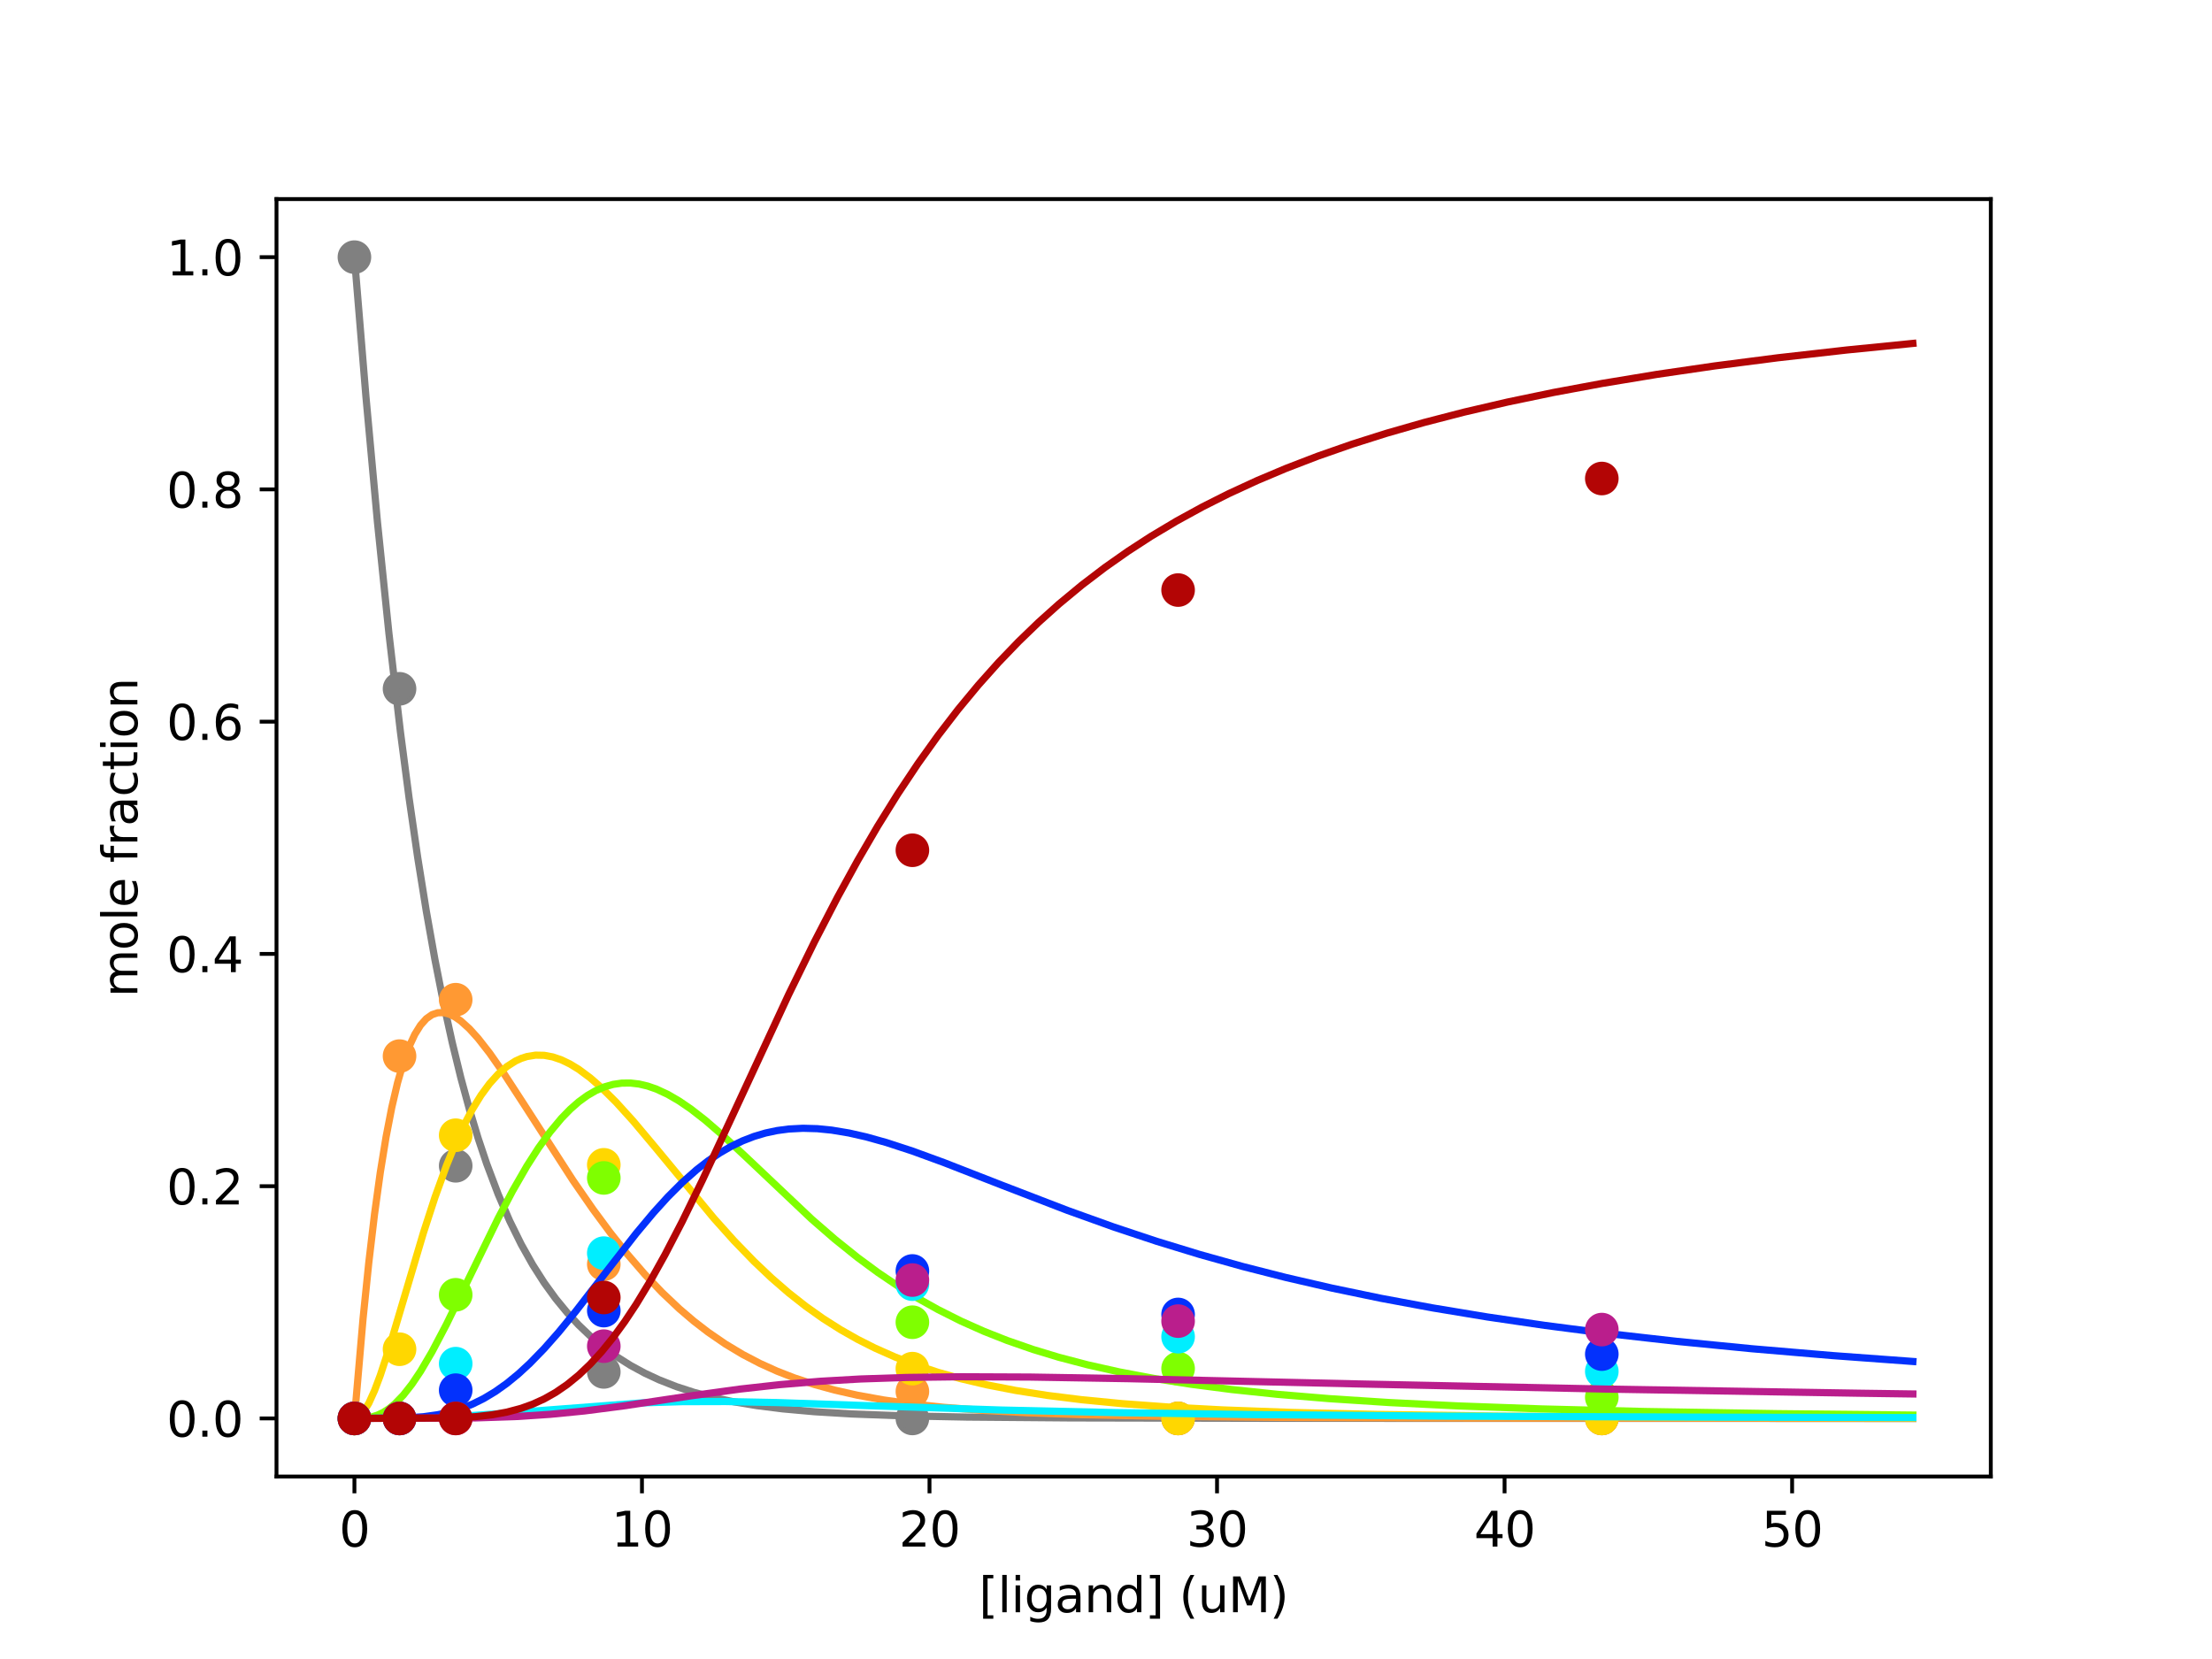 <?xml version="1.0" encoding="utf-8" standalone="no"?>
<!DOCTYPE svg PUBLIC "-//W3C//DTD SVG 1.1//EN"
  "http://www.w3.org/Graphics/SVG/1.1/DTD/svg11.dtd">
<svg xmlns:xlink="http://www.w3.org/1999/xlink" width="460.8pt" height="345.6pt" viewBox="0 0 460.8 345.6" xmlns="http://www.w3.org/2000/svg" version="1.1">
 <defs>
  <style type="text/css">*{stroke-linejoin: round; stroke-linecap: butt}</style>
 </defs>
 <g id="figure_1">
  <g id="patch_1">
   <path d="M 0 345.6 
L 460.8 345.6 
L 460.8 0 
L 0 0 
z
" style="fill: #ffffff"/>
  </g>
  <g id="axes_1">
   <g id="patch_2">
    <path d="M 57.6 307.584 
L 414.72 307.584 
L 414.72 41.472 
L 57.6 41.472 
z
" style="fill: #ffffff"/>
   </g>
   <g id="matplotlib.axis_1">
    <g id="xtick_1">
     <g id="line2d_1">
      <defs>
       <path id="me45ed9119b" d="M 0 0 
L 0 3.5 
" style="stroke: #000000; stroke-width: 0.8"/>
      </defs>
      <g>
       <use xlink:href="#me45ed9119b" x="73.833" y="307.584" style="stroke: #000000; stroke-width: 0.8"/>
      </g>
     </g>
     <g id="text_1">
      <!-- 0 -->
      <g transform="translate(70.651 322.182) scale(0.1 -0.1)">
       <defs>
        <path id="DejaVuSans-30" d="M 2034 4250 
Q 1547 4250 1301 3770 
Q 1056 3291 1056 2328 
Q 1056 1369 1301 889 
Q 1547 409 2034 409 
Q 2525 409 2770 889 
Q 3016 1369 3016 2328 
Q 3016 3291 2770 3770 
Q 2525 4250 2034 4250 
z
M 2034 4750 
Q 2819 4750 3233 4129 
Q 3647 3509 3647 2328 
Q 3647 1150 3233 529 
Q 2819 -91 2034 -91 
Q 1250 -91 836 529 
Q 422 1150 422 2328 
Q 422 3509 836 4129 
Q 1250 4750 2034 4750 
z
" transform="scale(0.016)"/>
       </defs>
       <use xlink:href="#DejaVuSans-30"/>
      </g>
     </g>
    </g>
    <g id="xtick_2">
     <g id="line2d_2">
      <g>
       <use xlink:href="#me45ed9119b" x="133.732" y="307.584" style="stroke: #000000; stroke-width: 0.8"/>
      </g>
     </g>
     <g id="text_2">
      <!-- 10 -->
      <g transform="translate(127.37 322.182) scale(0.1 -0.1)">
       <defs>
        <path id="DejaVuSans-31" d="M 794 531 
L 1825 531 
L 1825 4091 
L 703 3866 
L 703 4441 
L 1819 4666 
L 2450 4666 
L 2450 531 
L 3481 531 
L 3481 0 
L 794 0 
L 794 531 
z
" transform="scale(0.016)"/>
       </defs>
       <use xlink:href="#DejaVuSans-31"/>
       <use xlink:href="#DejaVuSans-30" transform="translate(63.623 0)"/>
      </g>
     </g>
    </g>
    <g id="xtick_3">
     <g id="line2d_3">
      <g>
       <use xlink:href="#me45ed9119b" x="193.631" y="307.584" style="stroke: #000000; stroke-width: 0.8"/>
      </g>
     </g>
     <g id="text_3">
      <!-- 20 -->
      <g transform="translate(187.269 322.182) scale(0.1 -0.1)">
       <defs>
        <path id="DejaVuSans-32" d="M 1228 531 
L 3431 531 
L 3431 0 
L 469 0 
L 469 531 
Q 828 903 1448 1529 
Q 2069 2156 2228 2338 
Q 2531 2678 2651 2914 
Q 2772 3150 2772 3378 
Q 2772 3750 2511 3984 
Q 2250 4219 1831 4219 
Q 1534 4219 1204 4116 
Q 875 4013 500 3803 
L 500 4441 
Q 881 4594 1212 4672 
Q 1544 4750 1819 4750 
Q 2544 4750 2975 4387 
Q 3406 4025 3406 3419 
Q 3406 3131 3298 2873 
Q 3191 2616 2906 2266 
Q 2828 2175 2409 1742 
Q 1991 1309 1228 531 
z
" transform="scale(0.016)"/>
       </defs>
       <use xlink:href="#DejaVuSans-32"/>
       <use xlink:href="#DejaVuSans-30" transform="translate(63.623 0)"/>
      </g>
     </g>
    </g>
    <g id="xtick_4">
     <g id="line2d_4">
      <g>
       <use xlink:href="#me45ed9119b" x="253.531" y="307.584" style="stroke: #000000; stroke-width: 0.8"/>
      </g>
     </g>
     <g id="text_4">
      <!-- 30 -->
      <g transform="translate(247.168 322.182) scale(0.1 -0.1)">
       <defs>
        <path id="DejaVuSans-33" d="M 2597 2516 
Q 3050 2419 3304 2112 
Q 3559 1806 3559 1356 
Q 3559 666 3084 287 
Q 2609 -91 1734 -91 
Q 1441 -91 1130 -33 
Q 819 25 488 141 
L 488 750 
Q 750 597 1062 519 
Q 1375 441 1716 441 
Q 2309 441 2620 675 
Q 2931 909 2931 1356 
Q 2931 1769 2642 2001 
Q 2353 2234 1838 2234 
L 1294 2234 
L 1294 2753 
L 1863 2753 
Q 2328 2753 2575 2939 
Q 2822 3125 2822 3475 
Q 2822 3834 2567 4026 
Q 2313 4219 1838 4219 
Q 1578 4219 1281 4162 
Q 984 4106 628 3988 
L 628 4550 
Q 988 4650 1302 4700 
Q 1616 4750 1894 4750 
Q 2613 4750 3031 4423 
Q 3450 4097 3450 3541 
Q 3450 3153 3228 2886 
Q 3006 2619 2597 2516 
z
" transform="scale(0.016)"/>
       </defs>
       <use xlink:href="#DejaVuSans-33"/>
       <use xlink:href="#DejaVuSans-30" transform="translate(63.623 0)"/>
      </g>
     </g>
    </g>
    <g id="xtick_5">
     <g id="line2d_5">
      <g>
       <use xlink:href="#me45ed9119b" x="313.43" y="307.584" style="stroke: #000000; stroke-width: 0.8"/>
      </g>
     </g>
     <g id="text_5">
      <!-- 40 -->
      <g transform="translate(307.068 322.182) scale(0.1 -0.1)">
       <defs>
        <path id="DejaVuSans-34" d="M 2419 4116 
L 825 1625 
L 2419 1625 
L 2419 4116 
z
M 2253 4666 
L 3047 4666 
L 3047 1625 
L 3713 1625 
L 3713 1100 
L 3047 1100 
L 3047 0 
L 2419 0 
L 2419 1100 
L 313 1100 
L 313 1709 
L 2253 4666 
z
" transform="scale(0.016)"/>
       </defs>
       <use xlink:href="#DejaVuSans-34"/>
       <use xlink:href="#DejaVuSans-30" transform="translate(63.623 0)"/>
      </g>
     </g>
    </g>
    <g id="xtick_6">
     <g id="line2d_6">
      <g>
       <use xlink:href="#me45ed9119b" x="373.33" y="307.584" style="stroke: #000000; stroke-width: 0.8"/>
      </g>
     </g>
     <g id="text_6">
      <!-- 50 -->
      <g transform="translate(366.967 322.182) scale(0.1 -0.1)">
       <defs>
        <path id="DejaVuSans-35" d="M 691 4666 
L 3169 4666 
L 3169 4134 
L 1269 4134 
L 1269 2991 
Q 1406 3038 1543 3061 
Q 1681 3084 1819 3084 
Q 2600 3084 3056 2656 
Q 3513 2228 3513 1497 
Q 3513 744 3044 326 
Q 2575 -91 1722 -91 
Q 1428 -91 1123 -41 
Q 819 9 494 109 
L 494 744 
Q 775 591 1075 516 
Q 1375 441 1709 441 
Q 2250 441 2565 725 
Q 2881 1009 2881 1497 
Q 2881 1984 2565 2268 
Q 2250 2553 1709 2553 
Q 1456 2553 1204 2497 
Q 953 2441 691 2322 
L 691 4666 
z
" transform="scale(0.016)"/>
       </defs>
       <use xlink:href="#DejaVuSans-35"/>
       <use xlink:href="#DejaVuSans-30" transform="translate(63.623 0)"/>
      </g>
     </g>
    </g>
    <g id="text_7">
     <!-- [ligand] (uM) -->
     <g transform="translate(203.926 335.861) scale(0.1 -0.1)">
      <defs>
       <path id="DejaVuSans-5b" d="M 550 4863 
L 1875 4863 
L 1875 4416 
L 1125 4416 
L 1125 -397 
L 1875 -397 
L 1875 -844 
L 550 -844 
L 550 4863 
z
" transform="scale(0.016)"/>
       <path id="DejaVuSans-6c" d="M 603 4863 
L 1178 4863 
L 1178 0 
L 603 0 
L 603 4863 
z
" transform="scale(0.016)"/>
       <path id="DejaVuSans-69" d="M 603 3500 
L 1178 3500 
L 1178 0 
L 603 0 
L 603 3500 
z
M 603 4863 
L 1178 4863 
L 1178 4134 
L 603 4134 
L 603 4863 
z
" transform="scale(0.016)"/>
       <path id="DejaVuSans-67" d="M 2906 1791 
Q 2906 2416 2648 2759 
Q 2391 3103 1925 3103 
Q 1463 3103 1205 2759 
Q 947 2416 947 1791 
Q 947 1169 1205 825 
Q 1463 481 1925 481 
Q 2391 481 2648 825 
Q 2906 1169 2906 1791 
z
M 3481 434 
Q 3481 -459 3084 -895 
Q 2688 -1331 1869 -1331 
Q 1566 -1331 1297 -1286 
Q 1028 -1241 775 -1147 
L 775 -588 
Q 1028 -725 1275 -790 
Q 1522 -856 1778 -856 
Q 2344 -856 2625 -561 
Q 2906 -266 2906 331 
L 2906 616 
Q 2728 306 2450 153 
Q 2172 0 1784 0 
Q 1141 0 747 490 
Q 353 981 353 1791 
Q 353 2603 747 3093 
Q 1141 3584 1784 3584 
Q 2172 3584 2450 3431 
Q 2728 3278 2906 2969 
L 2906 3500 
L 3481 3500 
L 3481 434 
z
" transform="scale(0.016)"/>
       <path id="DejaVuSans-61" d="M 2194 1759 
Q 1497 1759 1228 1600 
Q 959 1441 959 1056 
Q 959 750 1161 570 
Q 1363 391 1709 391 
Q 2188 391 2477 730 
Q 2766 1069 2766 1631 
L 2766 1759 
L 2194 1759 
z
M 3341 1997 
L 3341 0 
L 2766 0 
L 2766 531 
Q 2569 213 2275 61 
Q 1981 -91 1556 -91 
Q 1019 -91 701 211 
Q 384 513 384 1019 
Q 384 1609 779 1909 
Q 1175 2209 1959 2209 
L 2766 2209 
L 2766 2266 
Q 2766 2663 2505 2880 
Q 2244 3097 1772 3097 
Q 1472 3097 1187 3025 
Q 903 2953 641 2809 
L 641 3341 
Q 956 3463 1253 3523 
Q 1550 3584 1831 3584 
Q 2591 3584 2966 3190 
Q 3341 2797 3341 1997 
z
" transform="scale(0.016)"/>
       <path id="DejaVuSans-6e" d="M 3513 2113 
L 3513 0 
L 2938 0 
L 2938 2094 
Q 2938 2591 2744 2837 
Q 2550 3084 2163 3084 
Q 1697 3084 1428 2787 
Q 1159 2491 1159 1978 
L 1159 0 
L 581 0 
L 581 3500 
L 1159 3500 
L 1159 2956 
Q 1366 3272 1645 3428 
Q 1925 3584 2291 3584 
Q 2894 3584 3203 3211 
Q 3513 2838 3513 2113 
z
" transform="scale(0.016)"/>
       <path id="DejaVuSans-64" d="M 2906 2969 
L 2906 4863 
L 3481 4863 
L 3481 0 
L 2906 0 
L 2906 525 
Q 2725 213 2448 61 
Q 2172 -91 1784 -91 
Q 1150 -91 751 415 
Q 353 922 353 1747 
Q 353 2572 751 3078 
Q 1150 3584 1784 3584 
Q 2172 3584 2448 3432 
Q 2725 3281 2906 2969 
z
M 947 1747 
Q 947 1113 1208 752 
Q 1469 391 1925 391 
Q 2381 391 2643 752 
Q 2906 1113 2906 1747 
Q 2906 2381 2643 2742 
Q 2381 3103 1925 3103 
Q 1469 3103 1208 2742 
Q 947 2381 947 1747 
z
" transform="scale(0.016)"/>
       <path id="DejaVuSans-5d" d="M 1947 4863 
L 1947 -844 
L 622 -844 
L 622 -397 
L 1369 -397 
L 1369 4416 
L 622 4416 
L 622 4863 
L 1947 4863 
z
" transform="scale(0.016)"/>
       <path id="DejaVuSans-20" transform="scale(0.016)"/>
       <path id="DejaVuSans-28" d="M 1984 4856 
Q 1566 4138 1362 3434 
Q 1159 2731 1159 2009 
Q 1159 1288 1364 580 
Q 1569 -128 1984 -844 
L 1484 -844 
Q 1016 -109 783 600 
Q 550 1309 550 2009 
Q 550 2706 781 3412 
Q 1013 4119 1484 4856 
L 1984 4856 
z
" transform="scale(0.016)"/>
       <path id="DejaVuSans-75" d="M 544 1381 
L 544 3500 
L 1119 3500 
L 1119 1403 
Q 1119 906 1312 657 
Q 1506 409 1894 409 
Q 2359 409 2629 706 
Q 2900 1003 2900 1516 
L 2900 3500 
L 3475 3500 
L 3475 0 
L 2900 0 
L 2900 538 
Q 2691 219 2414 64 
Q 2138 -91 1772 -91 
Q 1169 -91 856 284 
Q 544 659 544 1381 
z
M 1991 3584 
L 1991 3584 
z
" transform="scale(0.016)"/>
       <path id="DejaVuSans-4d" d="M 628 4666 
L 1569 4666 
L 2759 1491 
L 3956 4666 
L 4897 4666 
L 4897 0 
L 4281 0 
L 4281 4097 
L 3078 897 
L 2444 897 
L 1241 4097 
L 1241 0 
L 628 0 
L 628 4666 
z
" transform="scale(0.016)"/>
       <path id="DejaVuSans-29" d="M 513 4856 
L 1013 4856 
Q 1481 4119 1714 3412 
Q 1947 2706 1947 2009 
Q 1947 1309 1714 600 
Q 1481 -109 1013 -844 
L 513 -844 
Q 928 -128 1133 580 
Q 1338 1288 1338 2009 
Q 1338 2731 1133 3434 
Q 928 4138 513 4856 
z
" transform="scale(0.016)"/>
      </defs>
      <use xlink:href="#DejaVuSans-5b"/>
      <use xlink:href="#DejaVuSans-6c" transform="translate(39.014 0)"/>
      <use xlink:href="#DejaVuSans-69" transform="translate(66.797 0)"/>
      <use xlink:href="#DejaVuSans-67" transform="translate(94.58 0)"/>
      <use xlink:href="#DejaVuSans-61" transform="translate(158.057 0)"/>
      <use xlink:href="#DejaVuSans-6e" transform="translate(219.336 0)"/>
      <use xlink:href="#DejaVuSans-64" transform="translate(282.715 0)"/>
      <use xlink:href="#DejaVuSans-5d" transform="translate(346.191 0)"/>
      <use xlink:href="#DejaVuSans-20" transform="translate(385.205 0)"/>
      <use xlink:href="#DejaVuSans-28" transform="translate(416.992 0)"/>
      <use xlink:href="#DejaVuSans-75" transform="translate(456.006 0)"/>
      <use xlink:href="#DejaVuSans-4d" transform="translate(519.385 0)"/>
      <use xlink:href="#DejaVuSans-29" transform="translate(605.664 0)"/>
     </g>
    </g>
   </g>
   <g id="matplotlib.axis_2">
    <g id="ytick_1">
     <g id="line2d_7">
      <defs>
       <path id="mb6fc678e81" d="M 0 0 
L -3.5 0 
" style="stroke: #000000; stroke-width: 0.8"/>
      </defs>
      <g>
       <use xlink:href="#mb6fc678e81" x="57.6" y="295.488" style="stroke: #000000; stroke-width: 0.8"/>
      </g>
     </g>
     <g id="text_8">
      <!-- 0.0 -->
      <g transform="translate(34.697 299.287) scale(0.1 -0.1)">
       <defs>
        <path id="DejaVuSans-2e" d="M 684 794 
L 1344 794 
L 1344 0 
L 684 0 
L 684 794 
z
" transform="scale(0.016)"/>
       </defs>
       <use xlink:href="#DejaVuSans-30"/>
       <use xlink:href="#DejaVuSans-2e" transform="translate(63.623 0)"/>
       <use xlink:href="#DejaVuSans-30" transform="translate(95.41 0)"/>
      </g>
     </g>
    </g>
    <g id="ytick_2">
     <g id="line2d_8">
      <g>
       <use xlink:href="#mb6fc678e81" x="57.6" y="247.104" style="stroke: #000000; stroke-width: 0.8"/>
      </g>
     </g>
     <g id="text_9">
      <!-- 0.2 -->
      <g transform="translate(34.697 250.903) scale(0.1 -0.1)">
       <use xlink:href="#DejaVuSans-30"/>
       <use xlink:href="#DejaVuSans-2e" transform="translate(63.623 0)"/>
       <use xlink:href="#DejaVuSans-32" transform="translate(95.41 0)"/>
      </g>
     </g>
    </g>
    <g id="ytick_3">
     <g id="line2d_9">
      <g>
       <use xlink:href="#mb6fc678e81" x="57.6" y="198.72" style="stroke: #000000; stroke-width: 0.8"/>
      </g>
     </g>
     <g id="text_10">
      <!-- 0.4 -->
      <g transform="translate(34.697 202.519) scale(0.1 -0.1)">
       <use xlink:href="#DejaVuSans-30"/>
       <use xlink:href="#DejaVuSans-2e" transform="translate(63.623 0)"/>
       <use xlink:href="#DejaVuSans-34" transform="translate(95.41 0)"/>
      </g>
     </g>
    </g>
    <g id="ytick_4">
     <g id="line2d_10">
      <g>
       <use xlink:href="#mb6fc678e81" x="57.6" y="150.336" style="stroke: #000000; stroke-width: 0.8"/>
      </g>
     </g>
     <g id="text_11">
      <!-- 0.6 -->
      <g transform="translate(34.697 154.135) scale(0.1 -0.1)">
       <defs>
        <path id="DejaVuSans-36" d="M 2113 2584 
Q 1688 2584 1439 2293 
Q 1191 2003 1191 1497 
Q 1191 994 1439 701 
Q 1688 409 2113 409 
Q 2538 409 2786 701 
Q 3034 994 3034 1497 
Q 3034 2003 2786 2293 
Q 2538 2584 2113 2584 
z
M 3366 4563 
L 3366 3988 
Q 3128 4100 2886 4159 
Q 2644 4219 2406 4219 
Q 1781 4219 1451 3797 
Q 1122 3375 1075 2522 
Q 1259 2794 1537 2939 
Q 1816 3084 2150 3084 
Q 2853 3084 3261 2657 
Q 3669 2231 3669 1497 
Q 3669 778 3244 343 
Q 2819 -91 2113 -91 
Q 1303 -91 875 529 
Q 447 1150 447 2328 
Q 447 3434 972 4092 
Q 1497 4750 2381 4750 
Q 2619 4750 2861 4703 
Q 3103 4656 3366 4563 
z
" transform="scale(0.016)"/>
       </defs>
       <use xlink:href="#DejaVuSans-30"/>
       <use xlink:href="#DejaVuSans-2e" transform="translate(63.623 0)"/>
       <use xlink:href="#DejaVuSans-36" transform="translate(95.41 0)"/>
      </g>
     </g>
    </g>
    <g id="ytick_5">
     <g id="line2d_11">
      <g>
       <use xlink:href="#mb6fc678e81" x="57.6" y="101.952" style="stroke: #000000; stroke-width: 0.8"/>
      </g>
     </g>
     <g id="text_12">
      <!-- 0.8 -->
      <g transform="translate(34.697 105.751) scale(0.1 -0.1)">
       <defs>
        <path id="DejaVuSans-38" d="M 2034 2216 
Q 1584 2216 1326 1975 
Q 1069 1734 1069 1313 
Q 1069 891 1326 650 
Q 1584 409 2034 409 
Q 2484 409 2743 651 
Q 3003 894 3003 1313 
Q 3003 1734 2745 1975 
Q 2488 2216 2034 2216 
z
M 1403 2484 
Q 997 2584 770 2862 
Q 544 3141 544 3541 
Q 544 4100 942 4425 
Q 1341 4750 2034 4750 
Q 2731 4750 3128 4425 
Q 3525 4100 3525 3541 
Q 3525 3141 3298 2862 
Q 3072 2584 2669 2484 
Q 3125 2378 3379 2068 
Q 3634 1759 3634 1313 
Q 3634 634 3220 271 
Q 2806 -91 2034 -91 
Q 1263 -91 848 271 
Q 434 634 434 1313 
Q 434 1759 690 2068 
Q 947 2378 1403 2484 
z
M 1172 3481 
Q 1172 3119 1398 2916 
Q 1625 2713 2034 2713 
Q 2441 2713 2670 2916 
Q 2900 3119 2900 3481 
Q 2900 3844 2670 4047 
Q 2441 4250 2034 4250 
Q 1625 4250 1398 4047 
Q 1172 3844 1172 3481 
z
" transform="scale(0.016)"/>
       </defs>
       <use xlink:href="#DejaVuSans-30"/>
       <use xlink:href="#DejaVuSans-2e" transform="translate(63.623 0)"/>
       <use xlink:href="#DejaVuSans-38" transform="translate(95.41 0)"/>
      </g>
     </g>
    </g>
    <g id="ytick_6">
     <g id="line2d_12">
      <g>
       <use xlink:href="#mb6fc678e81" x="57.6" y="53.568" style="stroke: #000000; stroke-width: 0.8"/>
      </g>
     </g>
     <g id="text_13">
      <!-- 1.0 -->
      <g transform="translate(34.697 57.367) scale(0.1 -0.1)">
       <use xlink:href="#DejaVuSans-31"/>
       <use xlink:href="#DejaVuSans-2e" transform="translate(63.623 0)"/>
       <use xlink:href="#DejaVuSans-30" transform="translate(95.41 0)"/>
      </g>
     </g>
    </g>
    <g id="text_14">
     <!-- mole fraction -->
     <g transform="translate(28.617 207.719) rotate(-90) scale(0.1 -0.1)">
      <defs>
       <path id="DejaVuSans-6d" d="M 3328 2828 
Q 3544 3216 3844 3400 
Q 4144 3584 4550 3584 
Q 5097 3584 5394 3201 
Q 5691 2819 5691 2113 
L 5691 0 
L 5113 0 
L 5113 2094 
Q 5113 2597 4934 2840 
Q 4756 3084 4391 3084 
Q 3944 3084 3684 2787 
Q 3425 2491 3425 1978 
L 3425 0 
L 2847 0 
L 2847 2094 
Q 2847 2600 2669 2842 
Q 2491 3084 2119 3084 
Q 1678 3084 1418 2786 
Q 1159 2488 1159 1978 
L 1159 0 
L 581 0 
L 581 3500 
L 1159 3500 
L 1159 2956 
Q 1356 3278 1631 3431 
Q 1906 3584 2284 3584 
Q 2666 3584 2933 3390 
Q 3200 3197 3328 2828 
z
" transform="scale(0.016)"/>
       <path id="DejaVuSans-6f" d="M 1959 3097 
Q 1497 3097 1228 2736 
Q 959 2375 959 1747 
Q 959 1119 1226 758 
Q 1494 397 1959 397 
Q 2419 397 2687 759 
Q 2956 1122 2956 1747 
Q 2956 2369 2687 2733 
Q 2419 3097 1959 3097 
z
M 1959 3584 
Q 2709 3584 3137 3096 
Q 3566 2609 3566 1747 
Q 3566 888 3137 398 
Q 2709 -91 1959 -91 
Q 1206 -91 779 398 
Q 353 888 353 1747 
Q 353 2609 779 3096 
Q 1206 3584 1959 3584 
z
" transform="scale(0.016)"/>
       <path id="DejaVuSans-65" d="M 3597 1894 
L 3597 1613 
L 953 1613 
Q 991 1019 1311 708 
Q 1631 397 2203 397 
Q 2534 397 2845 478 
Q 3156 559 3463 722 
L 3463 178 
Q 3153 47 2828 -22 
Q 2503 -91 2169 -91 
Q 1331 -91 842 396 
Q 353 884 353 1716 
Q 353 2575 817 3079 
Q 1281 3584 2069 3584 
Q 2775 3584 3186 3129 
Q 3597 2675 3597 1894 
z
M 3022 2063 
Q 3016 2534 2758 2815 
Q 2500 3097 2075 3097 
Q 1594 3097 1305 2825 
Q 1016 2553 972 2059 
L 3022 2063 
z
" transform="scale(0.016)"/>
       <path id="DejaVuSans-66" d="M 2375 4863 
L 2375 4384 
L 1825 4384 
Q 1516 4384 1395 4259 
Q 1275 4134 1275 3809 
L 1275 3500 
L 2222 3500 
L 2222 3053 
L 1275 3053 
L 1275 0 
L 697 0 
L 697 3053 
L 147 3053 
L 147 3500 
L 697 3500 
L 697 3744 
Q 697 4328 969 4595 
Q 1241 4863 1831 4863 
L 2375 4863 
z
" transform="scale(0.016)"/>
       <path id="DejaVuSans-72" d="M 2631 2963 
Q 2534 3019 2420 3045 
Q 2306 3072 2169 3072 
Q 1681 3072 1420 2755 
Q 1159 2438 1159 1844 
L 1159 0 
L 581 0 
L 581 3500 
L 1159 3500 
L 1159 2956 
Q 1341 3275 1631 3429 
Q 1922 3584 2338 3584 
Q 2397 3584 2469 3576 
Q 2541 3569 2628 3553 
L 2631 2963 
z
" transform="scale(0.016)"/>
       <path id="DejaVuSans-63" d="M 3122 3366 
L 3122 2828 
Q 2878 2963 2633 3030 
Q 2388 3097 2138 3097 
Q 1578 3097 1268 2742 
Q 959 2388 959 1747 
Q 959 1106 1268 751 
Q 1578 397 2138 397 
Q 2388 397 2633 464 
Q 2878 531 3122 666 
L 3122 134 
Q 2881 22 2623 -34 
Q 2366 -91 2075 -91 
Q 1284 -91 818 406 
Q 353 903 353 1747 
Q 353 2603 823 3093 
Q 1294 3584 2113 3584 
Q 2378 3584 2631 3529 
Q 2884 3475 3122 3366 
z
" transform="scale(0.016)"/>
       <path id="DejaVuSans-74" d="M 1172 4494 
L 1172 3500 
L 2356 3500 
L 2356 3053 
L 1172 3053 
L 1172 1153 
Q 1172 725 1289 603 
Q 1406 481 1766 481 
L 2356 481 
L 2356 0 
L 1766 0 
Q 1100 0 847 248 
Q 594 497 594 1153 
L 594 3053 
L 172 3053 
L 172 3500 
L 594 3500 
L 594 4494 
L 1172 4494 
z
" transform="scale(0.016)"/>
      </defs>
      <use xlink:href="#DejaVuSans-6d"/>
      <use xlink:href="#DejaVuSans-6f" transform="translate(97.412 0)"/>
      <use xlink:href="#DejaVuSans-6c" transform="translate(158.594 0)"/>
      <use xlink:href="#DejaVuSans-65" transform="translate(186.377 0)"/>
      <use xlink:href="#DejaVuSans-20" transform="translate(247.9 0)"/>
      <use xlink:href="#DejaVuSans-66" transform="translate(279.688 0)"/>
      <use xlink:href="#DejaVuSans-72" transform="translate(314.893 0)"/>
      <use xlink:href="#DejaVuSans-61" transform="translate(356.006 0)"/>
      <use xlink:href="#DejaVuSans-63" transform="translate(417.285 0)"/>
      <use xlink:href="#DejaVuSans-74" transform="translate(472.266 0)"/>
      <use xlink:href="#DejaVuSans-69" transform="translate(511.475 0)"/>
      <use xlink:href="#DejaVuSans-6f" transform="translate(539.258 0)"/>
      <use xlink:href="#DejaVuSans-6e" transform="translate(600.439 0)"/>
     </g>
    </g>
   </g>
   <g id="line2d_13">
    <defs>
     <path id="mad47ac2dc9" d="M 0 3 
C 0.796 3 1.559 2.684 2.121 2.121 
C 2.684 1.559 3 0.796 3 0 
C 3 -0.796 2.684 -1.559 2.121 -2.121 
C 1.559 -2.684 0.796 -3 0 -3 
C -0.796 -3 -1.559 -2.684 -2.121 -2.121 
C -2.684 -1.559 -3 -0.796 -3 0 
C -3 0.796 -2.684 1.559 -2.121 2.121 
C -1.559 2.684 -0.796 3 0 3 
z
" style="stroke: #808080"/>
    </defs>
    <g clip-path="url(#p091e1f53e0)">
     <use xlink:href="#mad47ac2dc9" x="73.833" y="53.568" style="fill: #808080; stroke: #808080"/>
     <use xlink:href="#mad47ac2dc9" x="83.23" y="143.49" style="fill: #808080; stroke: #808080"/>
     <use xlink:href="#mad47ac2dc9" x="94.929" y="242.856" style="fill: #808080; stroke: #808080"/>
     <use xlink:href="#mad47ac2dc9" x="125.782" y="285.793" style="fill: #808080; stroke: #808080"/>
     <use xlink:href="#mad47ac2dc9" x="190.068" y="295.488" style="fill: #808080; stroke: #808080"/>
     <use xlink:href="#mad47ac2dc9" x="245.419" y="295.488" style="fill: #808080; stroke: #808080"/>
     <use xlink:href="#mad47ac2dc9" x="333.686" y="295.488" style="fill: #808080; stroke: #808080"/>
    </g>
   </g>
   <g id="line2d_14">
    <path d="M 73.833 53.568 
L 76.229 82.601 
L 78.625 108.704 
L 81.021 131.948 
L 83.417 152.475 
L 85.214 166.205 
L 87.011 178.617 
L 88.808 189.814 
L 90.605 199.9 
L 92.402 208.978 
L 94.199 217.145 
L 95.995 224.493 
L 97.792 231.107 
L 99.589 237.064 
L 101.386 242.435 
L 103.782 248.79 
L 106.178 254.343 
L 108.574 259.206 
L 110.97 263.474 
L 113.366 267.228 
L 115.762 270.535 
L 118.158 273.454 
L 120.554 276.034 
L 122.95 278.316 
L 125.346 280.337 
L 128.341 282.541 
L 131.336 284.434 
L 134.331 286.06 
L 137.326 287.454 
L 140.92 288.865 
L 144.514 290.034 
L 148.707 291.144 
L 152.9 292.03 
L 157.692 292.822 
L 163.083 293.496 
L 169.672 294.087 
L 177.459 294.557 
L 187.642 294.933 
L 201.418 295.203 
L 222.982 295.378 
L 266.709 295.467 
L 398.487 295.487 
L 398.487 295.487 
" clip-path="url(#p091e1f53e0)" style="fill: none; stroke: #808080; stroke-width: 1.5; stroke-linecap: square"/>
   </g>
   <g id="line2d_15">
    <defs>
     <path id="m412677ce61" d="M 0 3 
C 0.796 3 1.559 2.684 2.121 2.121 
C 2.684 1.559 3 0.796 3 0 
C 3 -0.796 2.684 -1.559 2.121 -2.121 
C 1.559 -2.684 0.796 -3 0 -3 
C -0.796 -3 -1.559 -2.684 -2.121 -2.121 
C -2.684 -1.559 -3 -0.796 -3 0 
C -3 0.796 -2.684 1.559 -2.121 2.121 
C -1.559 2.684 -0.796 3 0 3 
z
" style="stroke: #ff9933"/>
    </defs>
    <g clip-path="url(#p091e1f53e0)">
     <use xlink:href="#m412677ce61" x="73.833" y="295.488" style="fill: #ff9933; stroke: #ff9933"/>
     <use xlink:href="#m412677ce61" x="83.23" y="220.009" style="fill: #ff9933; stroke: #ff9933"/>
     <use xlink:href="#m412677ce61" x="94.929" y="208.256" style="fill: #ff9933; stroke: #ff9933"/>
     <use xlink:href="#m412677ce61" x="125.782" y="263.359" style="fill: #ff9933; stroke: #ff9933"/>
     <use xlink:href="#m412677ce61" x="190.068" y="289.871" style="fill: #ff9933; stroke: #ff9933"/>
     <use xlink:href="#m412677ce61" x="245.419" y="295.488" style="fill: #ff9933; stroke: #ff9933"/>
     <use xlink:href="#m412677ce61" x="333.686" y="295.488" style="fill: #ff9933; stroke: #ff9933"/>
    </g>
   </g>
   <g id="line2d_16">
    <path d="M 73.833 295.488 
L 75.63 274.696 
L 76.828 263.007 
L 78.026 252.894 
L 79.224 244.222 
L 80.422 236.858 
L 81.62 230.676 
L 82.818 225.557 
L 84.016 221.386 
L 85.214 218.059 
L 86.412 215.479 
L 87.61 213.557 
L 88.808 212.212 
L 90.006 211.372 
L 91.204 210.972 
L 92.402 210.952 
L 93.6 211.261 
L 94.798 211.853 
L 95.995 212.686 
L 97.792 214.312 
L 99.589 216.298 
L 101.985 219.363 
L 104.98 223.647 
L 109.173 230.093 
L 119.356 245.888 
L 123.549 251.944 
L 127.143 256.804 
L 130.737 261.32 
L 134.331 265.471 
L 137.925 269.246 
L 141.519 272.647 
L 144.514 275.202 
L 147.509 277.513 
L 151.103 279.981 
L 154.697 282.14 
L 158.291 284.017 
L 161.885 285.641 
L 165.479 287.039 
L 169.672 288.422 
L 173.865 289.576 
L 178.657 290.658 
L 184.048 291.631 
L 190.037 292.472 
L 196.626 293.174 
L 204.413 293.781 
L 213.997 294.298 
L 225.977 294.714 
L 242.15 295.039 
L 266.11 295.273 
L 306.841 295.416 
L 398.487 295.477 
L 398.487 295.477 
" clip-path="url(#p091e1f53e0)" style="fill: none; stroke: #ff9933; stroke-width: 1.5; stroke-linecap: square"/>
   </g>
   <g id="line2d_17">
    <defs>
     <path id="mc3073646e1" d="M 0 3 
C 0.796 3 1.559 2.684 2.121 2.121 
C 2.684 1.559 3 0.796 3 0 
C 3 -0.796 2.684 -1.559 2.121 -2.121 
C 1.559 -2.684 0.796 -3 0 -3 
C -0.796 -3 -1.559 -2.684 -2.121 -2.121 
C -2.684 -1.559 -3 -0.796 -3 0 
C -3 0.796 -2.684 1.559 -2.121 2.121 
C -1.559 2.684 -0.796 3 0 3 
z
" style="stroke: #ffd700"/>
    </defs>
    <g clip-path="url(#p091e1f53e0)">
     <use xlink:href="#mc3073646e1" x="73.833" y="295.488" style="fill: #ffd700; stroke: #ffd700"/>
     <use xlink:href="#mc3073646e1" x="83.23" y="281.07" style="fill: #ffd700; stroke: #ffd700"/>
     <use xlink:href="#mc3073646e1" x="94.929" y="236.491" style="fill: #ffd700; stroke: #ffd700"/>
     <use xlink:href="#mc3073646e1" x="125.782" y="242.655" style="fill: #ffd700; stroke: #ffd700"/>
     <use xlink:href="#mc3073646e1" x="190.068" y="285.115" style="fill: #ffd700; stroke: #ffd700"/>
     <use xlink:href="#mc3073646e1" x="245.419" y="295.488" style="fill: #ffd700; stroke: #ffd700"/>
     <use xlink:href="#mc3073646e1" x="333.686" y="295.488" style="fill: #ffd700; stroke: #ffd700"/>
    </g>
   </g>
   <g id="line2d_18">
    <path d="M 73.833 295.488 
L 74.432 295.344 
L 75.031 294.93 
L 75.63 294.272 
L 76.828 292.322 
L 78.026 289.675 
L 79.224 286.493 
L 81.021 281.017 
L 84.016 270.93 
L 88.209 256.809 
L 90.605 249.436 
L 93.001 242.825 
L 94.798 238.423 
L 96.594 234.516 
L 98.391 231.106 
L 100.188 228.186 
L 101.985 225.739 
L 103.782 223.747 
L 105.579 222.188 
L 107.376 221.038 
L 108.574 220.486 
L 109.772 220.098 
L 111.569 219.806 
L 113.366 219.841 
L 115.163 220.178 
L 116.96 220.792 
L 118.757 221.66 
L 120.554 222.757 
L 122.95 224.536 
L 125.346 226.628 
L 128.341 229.603 
L 131.935 233.571 
L 136.727 239.282 
L 148.707 253.779 
L 152.9 258.458 
L 157.093 262.79 
L 160.687 266.198 
L 164.281 269.314 
L 167.875 272.141 
L 171.469 274.689 
L 175.063 276.973 
L 178.657 279.012 
L 182.251 280.825 
L 186.444 282.685 
L 190.636 284.3 
L 195.428 285.883 
L 200.22 287.226 
L 205.611 288.496 
L 211.601 289.658 
L 218.19 290.692 
L 225.378 291.59 
L 233.764 292.404 
L 243.348 293.104 
L 254.729 293.709 
L 269.105 294.234 
L 287.074 294.655 
L 311.633 294.99 
L 347.573 295.234 
L 398.487 295.377 
L 398.487 295.377 
" clip-path="url(#p091e1f53e0)" style="fill: none; stroke: #ffd700; stroke-width: 1.5; stroke-linecap: square"/>
   </g>
   <g id="line2d_19">
    <defs>
     <path id="m392e124b0d" d="M 0 3 
C 0.796 3 1.559 2.684 2.121 2.121 
C 2.684 1.559 3 0.796 3 0 
C 3 -0.796 2.684 -1.559 2.121 -2.121 
C 1.559 -2.684 0.796 -3 0 -3 
C -0.796 -3 -1.559 -2.684 -2.121 -2.121 
C -2.684 -1.559 -3 -0.796 -3 0 
C -3 0.796 -2.684 1.559 -2.121 2.121 
C -1.559 2.684 -0.796 3 0 3 
z
" style="stroke: #7fff00"/>
    </defs>
    <g clip-path="url(#p091e1f53e0)">
     <use xlink:href="#m392e124b0d" x="73.833" y="295.488" style="fill: #7fff00; stroke: #7fff00"/>
     <use xlink:href="#m392e124b0d" x="83.23" y="295.488" style="fill: #7fff00; stroke: #7fff00"/>
     <use xlink:href="#m392e124b0d" x="94.929" y="269.729" style="fill: #7fff00; stroke: #7fff00"/>
     <use xlink:href="#m392e124b0d" x="125.782" y="245.382" style="fill: #7fff00; stroke: #7fff00"/>
     <use xlink:href="#m392e124b0d" x="190.068" y="275.446" style="fill: #7fff00; stroke: #7fff00"/>
     <use xlink:href="#m392e124b0d" x="245.419" y="285.102" style="fill: #7fff00; stroke: #7fff00"/>
     <use xlink:href="#m392e124b0d" x="333.686" y="291.089" style="fill: #7fff00; stroke: #7fff00"/>
    </g>
   </g>
   <g id="line2d_20">
    <path d="M 73.833 295.488 
L 76.229 295.391 
L 77.427 295.18 
L 78.625 294.805 
L 79.823 294.239 
L 81.021 293.469 
L 82.219 292.489 
L 84.016 290.634 
L 85.813 288.343 
L 87.61 285.664 
L 90.006 281.589 
L 93.001 275.894 
L 97.193 267.301 
L 103.782 253.782 
L 106.777 248.096 
L 109.772 242.896 
L 112.168 239.155 
L 114.564 235.833 
L 116.96 232.958 
L 118.757 231.109 
L 120.554 229.529 
L 122.351 228.22 
L 124.148 227.18 
L 125.945 226.407 
L 127.742 225.894 
L 129.539 225.634 
L 131.336 225.614 
L 133.133 225.824 
L 134.93 226.248 
L 136.727 226.871 
L 139.123 227.984 
L 141.519 229.382 
L 143.915 231.023 
L 146.91 233.353 
L 150.504 236.458 
L 155.296 240.921 
L 169.073 253.954 
L 173.865 258.115 
L 178.657 261.964 
L 182.85 265.058 
L 187.043 267.893 
L 191.235 270.475 
L 195.428 272.818 
L 200.22 275.22 
L 205.012 277.354 
L 209.804 279.245 
L 215.195 281.116 
L 220.586 282.748 
L 226.576 284.318 
L 233.165 285.792 
L 240.353 287.147 
L 248.14 288.37 
L 256.526 289.456 
L 266.11 290.463 
L 276.892 291.363 
L 289.47 292.179 
L 303.846 292.883 
L 321.217 293.505 
L 342.781 294.042 
L 370.335 294.492 
L 398.487 294.786 
L 398.487 294.786 
" clip-path="url(#p091e1f53e0)" style="fill: none; stroke: #7fff00; stroke-width: 1.5; stroke-linecap: square"/>
   </g>
   <g id="line2d_21">
    <defs>
     <path id="mf1c548b508" d="M 0 3 
C 0.796 3 1.559 2.684 2.121 2.121 
C 2.684 1.559 3 0.796 3 0 
C 3 -0.796 2.684 -1.559 2.121 -2.121 
C 1.559 -2.684 0.796 -3 0 -3 
C -0.796 -3 -1.559 -2.684 -2.121 -2.121 
C -2.684 -1.559 -3 -0.796 -3 0 
C -3 0.796 -2.684 1.559 -2.121 2.121 
C -1.559 2.684 -0.796 3 0 3 
z
" style="stroke: #00eeff"/>
    </defs>
    <g clip-path="url(#p091e1f53e0)">
     <use xlink:href="#mf1c548b508" x="73.833" y="295.488" style="fill: #00eeff; stroke: #00eeff"/>
     <use xlink:href="#mf1c548b508" x="83.23" y="295.488" style="fill: #00eeff; stroke: #00eeff"/>
     <use xlink:href="#mf1c548b508" x="94.929" y="284.075" style="fill: #00eeff; stroke: #00eeff"/>
     <use xlink:href="#mf1c548b508" x="125.782" y="261.054" style="fill: #00eeff; stroke: #00eeff"/>
     <use xlink:href="#mf1c548b508" x="190.068" y="267.513" style="fill: #00eeff; stroke: #00eeff"/>
     <use xlink:href="#mf1c548b508" x="245.419" y="278.458" style="fill: #00eeff; stroke: #00eeff"/>
     <use xlink:href="#mf1c548b508" x="333.686" y="285.69" style="fill: #00eeff; stroke: #00eeff"/>
    </g>
   </g>
   <g id="line2d_22">
    <path d="M 73.833 295.488 
L 87.61 295.383 
L 95.396 295.077 
L 103.782 294.515 
L 133.732 292.242 
L 142.118 291.991 
L 151.103 291.966 
L 161.885 292.179 
L 180.454 292.815 
L 208.606 293.735 
L 232.566 294.273 
L 261.318 294.684 
L 300.252 295.001 
L 358.355 295.229 
L 398.487 295.31 
L 398.487 295.31 
" clip-path="url(#p091e1f53e0)" style="fill: none; stroke: #00eeff; stroke-width: 1.5; stroke-linecap: square"/>
   </g>
   <g id="line2d_23">
    <defs>
     <path id="m75c950e99d" d="M 0 3 
C 0.796 3 1.559 2.684 2.121 2.121 
C 2.684 1.559 3 0.796 3 0 
C 3 -0.796 2.684 -1.559 2.121 -2.121 
C 1.559 -2.684 0.796 -3 0 -3 
C -0.796 -3 -1.559 -2.684 -2.121 -2.121 
C -2.684 -1.559 -3 -0.796 -3 0 
C -3 0.796 -2.684 1.559 -2.121 2.121 
C -1.559 2.684 -0.796 3 0 3 
z
" style="stroke: #0331fc"/>
    </defs>
    <g clip-path="url(#p091e1f53e0)">
     <use xlink:href="#m75c950e99d" x="73.833" y="295.488" style="fill: #0331fc; stroke: #0331fc"/>
     <use xlink:href="#m75c950e99d" x="83.23" y="295.488" style="fill: #0331fc; stroke: #0331fc"/>
     <use xlink:href="#m75c950e99d" x="94.929" y="289.602" style="fill: #0331fc; stroke: #0331fc"/>
     <use xlink:href="#m75c950e99d" x="125.782" y="273.021" style="fill: #0331fc; stroke: #0331fc"/>
     <use xlink:href="#m75c950e99d" x="190.068" y="264.767" style="fill: #0331fc; stroke: #0331fc"/>
     <use xlink:href="#m75c950e99d" x="245.419" y="273.825" style="fill: #0331fc; stroke: #0331fc"/>
     <use xlink:href="#m75c950e99d" x="333.686" y="282.082" style="fill: #0331fc; stroke: #0331fc"/>
    </g>
   </g>
   <g id="line2d_24">
    <path d="M 73.833 295.488 
L 84.615 295.384 
L 88.209 295.13 
L 91.204 294.708 
L 93.6 294.185 
L 95.995 293.464 
L 98.391 292.519 
L 100.787 291.332 
L 103.183 289.889 
L 105.579 288.187 
L 107.975 286.226 
L 110.371 284.018 
L 113.366 280.937 
L 116.361 277.545 
L 119.955 273.153 
L 125.945 265.399 
L 132.534 256.935 
L 136.128 252.638 
L 139.123 249.336 
L 142.118 246.341 
L 145.113 243.688 
L 147.509 241.826 
L 149.905 240.202 
L 152.301 238.815 
L 154.697 237.662 
L 157.093 236.735 
L 159.489 236.023 
L 161.885 235.515 
L 164.281 235.196 
L 167.276 235.04 
L 170.271 235.126 
L 173.266 235.425 
L 176.86 236.024 
L 180.454 236.84 
L 184.647 238.011 
L 190.037 239.773 
L 196.626 242.18 
L 208.606 246.854 
L 222.383 252.154 
L 231.967 255.595 
L 240.952 258.585 
L 249.937 261.333 
L 258.922 263.844 
L 267.907 266.132 
L 277.491 268.343 
L 287.673 270.458 
L 298.455 272.462 
L 309.836 274.346 
L 321.816 276.104 
L 334.994 277.81 
L 349.37 279.436 
L 364.944 280.966 
L 381.715 282.389 
L 398.487 283.618 
L 398.487 283.618 
" clip-path="url(#p091e1f53e0)" style="fill: none; stroke: #0331fc; stroke-width: 1.5; stroke-linecap: square"/>
   </g>
   <g id="line2d_25">
    <defs>
     <path id="m7c5c2e51ac" d="M 0 3 
C 0.796 3 1.559 2.684 2.121 2.121 
C 2.684 1.559 3 0.796 3 0 
C 3 -0.796 2.684 -1.559 2.121 -2.121 
C 1.559 -2.684 0.796 -3 0 -3 
C -0.796 -3 -1.559 -2.684 -2.121 -2.121 
C -2.684 -1.559 -3 -0.796 -3 0 
C -3 0.796 -2.684 1.559 -2.121 2.121 
C -1.559 2.684 -0.796 3 0 3 
z
" style="stroke: #ba1e8c"/>
    </defs>
    <g clip-path="url(#p091e1f53e0)">
     <use xlink:href="#m7c5c2e51ac" x="73.833" y="295.488" style="fill: #ba1e8c; stroke: #ba1e8c"/>
     <use xlink:href="#m7c5c2e51ac" x="83.23" y="295.488" style="fill: #ba1e8c; stroke: #ba1e8c"/>
     <use xlink:href="#m7c5c2e51ac" x="94.929" y="295.488" style="fill: #ba1e8c; stroke: #ba1e8c"/>
     <use xlink:href="#m7c5c2e51ac" x="125.782" y="280.431" style="fill: #ba1e8c; stroke: #ba1e8c"/>
     <use xlink:href="#m7c5c2e51ac" x="190.068" y="266.659" style="fill: #ba1e8c; stroke: #ba1e8c"/>
     <use xlink:href="#m7c5c2e51ac" x="245.419" y="275.214" style="fill: #ba1e8c; stroke: #ba1e8c"/>
     <use xlink:href="#m7c5c2e51ac" x="333.686" y="276.976" style="fill: #ba1e8c; stroke: #ba1e8c"/>
    </g>
   </g>
   <g id="line2d_26">
    <path d="M 73.833 295.488 
L 98.99 295.38 
L 107.376 295.1 
L 114.564 294.633 
L 121.752 293.927 
L 129.539 292.926 
L 143.915 290.779 
L 154.098 289.375 
L 162.484 288.442 
L 170.87 287.744 
L 179.256 287.267 
L 188.84 286.948 
L 200.22 286.805 
L 214.596 286.866 
L 234.962 287.201 
L 282.283 288.284 
L 334.994 289.379 
L 387.106 290.23 
L 398.487 290.389 
L 398.487 290.389 
" clip-path="url(#p091e1f53e0)" style="fill: none; stroke: #ba1e8c; stroke-width: 1.5; stroke-linecap: square"/>
   </g>
   <g id="line2d_27">
    <defs>
     <path id="me26715dbbe" d="M 0 3 
C 0.796 3 1.559 2.684 2.121 2.121 
C 2.684 1.559 3 0.796 3 0 
C 3 -0.796 2.684 -1.559 2.121 -2.121 
C 1.559 -2.684 0.796 -3 0 -3 
C -0.796 -3 -1.559 -2.684 -2.121 -2.121 
C -2.684 -1.559 -3 -0.796 -3 0 
C -3 0.796 -2.684 1.559 -2.121 2.121 
C -1.559 2.684 -0.796 3 0 3 
z
" style="stroke: #b30505"/>
    </defs>
    <g clip-path="url(#p091e1f53e0)">
     <use xlink:href="#me26715dbbe" x="73.833" y="295.488" style="fill: #b30505; stroke: #b30505"/>
     <use xlink:href="#me26715dbbe" x="83.23" y="295.488" style="fill: #b30505; stroke: #b30505"/>
     <use xlink:href="#me26715dbbe" x="94.929" y="295.488" style="fill: #b30505; stroke: #b30505"/>
     <use xlink:href="#me26715dbbe" x="125.782" y="270.29" style="fill: #b30505; stroke: #b30505"/>
     <use xlink:href="#me26715dbbe" x="190.068" y="177.125" style="fill: #b30505; stroke: #b30505"/>
     <use xlink:href="#me26715dbbe" x="245.419" y="122.921" style="fill: #b30505; stroke: #b30505"/>
     <use xlink:href="#me26715dbbe" x="333.686" y="99.683" style="fill: #b30505; stroke: #b30505"/>
    </g>
   </g>
   <g id="line2d_28">
    <path d="M 73.833 295.488 
L 94.199 295.379 
L 98.99 295.121 
L 102.584 294.717 
L 105.579 294.171 
L 108.574 293.373 
L 110.97 292.511 
L 113.366 291.417 
L 115.762 290.062 
L 118.158 288.418 
L 120.554 286.465 
L 122.95 284.185 
L 125.346 281.569 
L 127.742 278.613 
L 130.138 275.323 
L 132.534 271.708 
L 135.529 266.765 
L 138.524 261.393 
L 142.118 254.468 
L 146.311 245.878 
L 152.301 233.027 
L 164.281 207.199 
L 169.672 196.189 
L 174.464 186.929 
L 178.657 179.287 
L 182.85 172.094 
L 187.043 165.357 
L 191.235 159.066 
L 195.428 153.208 
L 199.621 147.761 
L 203.814 142.702 
L 208.007 138.006 
L 212.2 133.648 
L 216.393 129.603 
L 220.586 125.845 
L 225.378 121.875 
L 230.17 118.221 
L 234.962 114.852 
L 239.754 111.742 
L 245.145 108.523 
L 250.536 105.572 
L 255.927 102.859 
L 261.917 100.097 
L 267.907 97.571 
L 274.496 95.035 
L 281.684 92.524 
L 288.871 90.248 
L 296.658 88.015 
L 305.044 85.845 
L 314.029 83.757 
L 323.613 81.762 
L 333.796 79.868 
L 345.177 77.987 
L 357.157 76.235 
L 370.335 74.535 
L 384.71 72.91 
L 398.487 71.539 
L 398.487 71.539 
" clip-path="url(#p091e1f53e0)" style="fill: none; stroke: #b30505; stroke-width: 1.5; stroke-linecap: square"/>
   </g>
   <g id="patch_3">
    <path d="M 57.6 307.584 
L 57.6 41.472 
" style="fill: none; stroke: #000000; stroke-width: 0.8; stroke-linejoin: miter; stroke-linecap: square"/>
   </g>
   <g id="patch_4">
    <path d="M 414.72 307.584 
L 414.72 41.472 
" style="fill: none; stroke: #000000; stroke-width: 0.8; stroke-linejoin: miter; stroke-linecap: square"/>
   </g>
   <g id="patch_5">
    <path d="M 57.6 307.584 
L 414.72 307.584 
" style="fill: none; stroke: #000000; stroke-width: 0.8; stroke-linejoin: miter; stroke-linecap: square"/>
   </g>
   <g id="patch_6">
    <path d="M 57.6 41.472 
L 414.72 41.472 
" style="fill: none; stroke: #000000; stroke-width: 0.8; stroke-linejoin: miter; stroke-linecap: square"/>
   </g>
  </g>
 </g>
 <defs>
  <clipPath id="p091e1f53e0">
   <rect x="57.6" y="41.472" width="357.12" height="266.112"/>
  </clipPath>
 </defs>
</svg>
